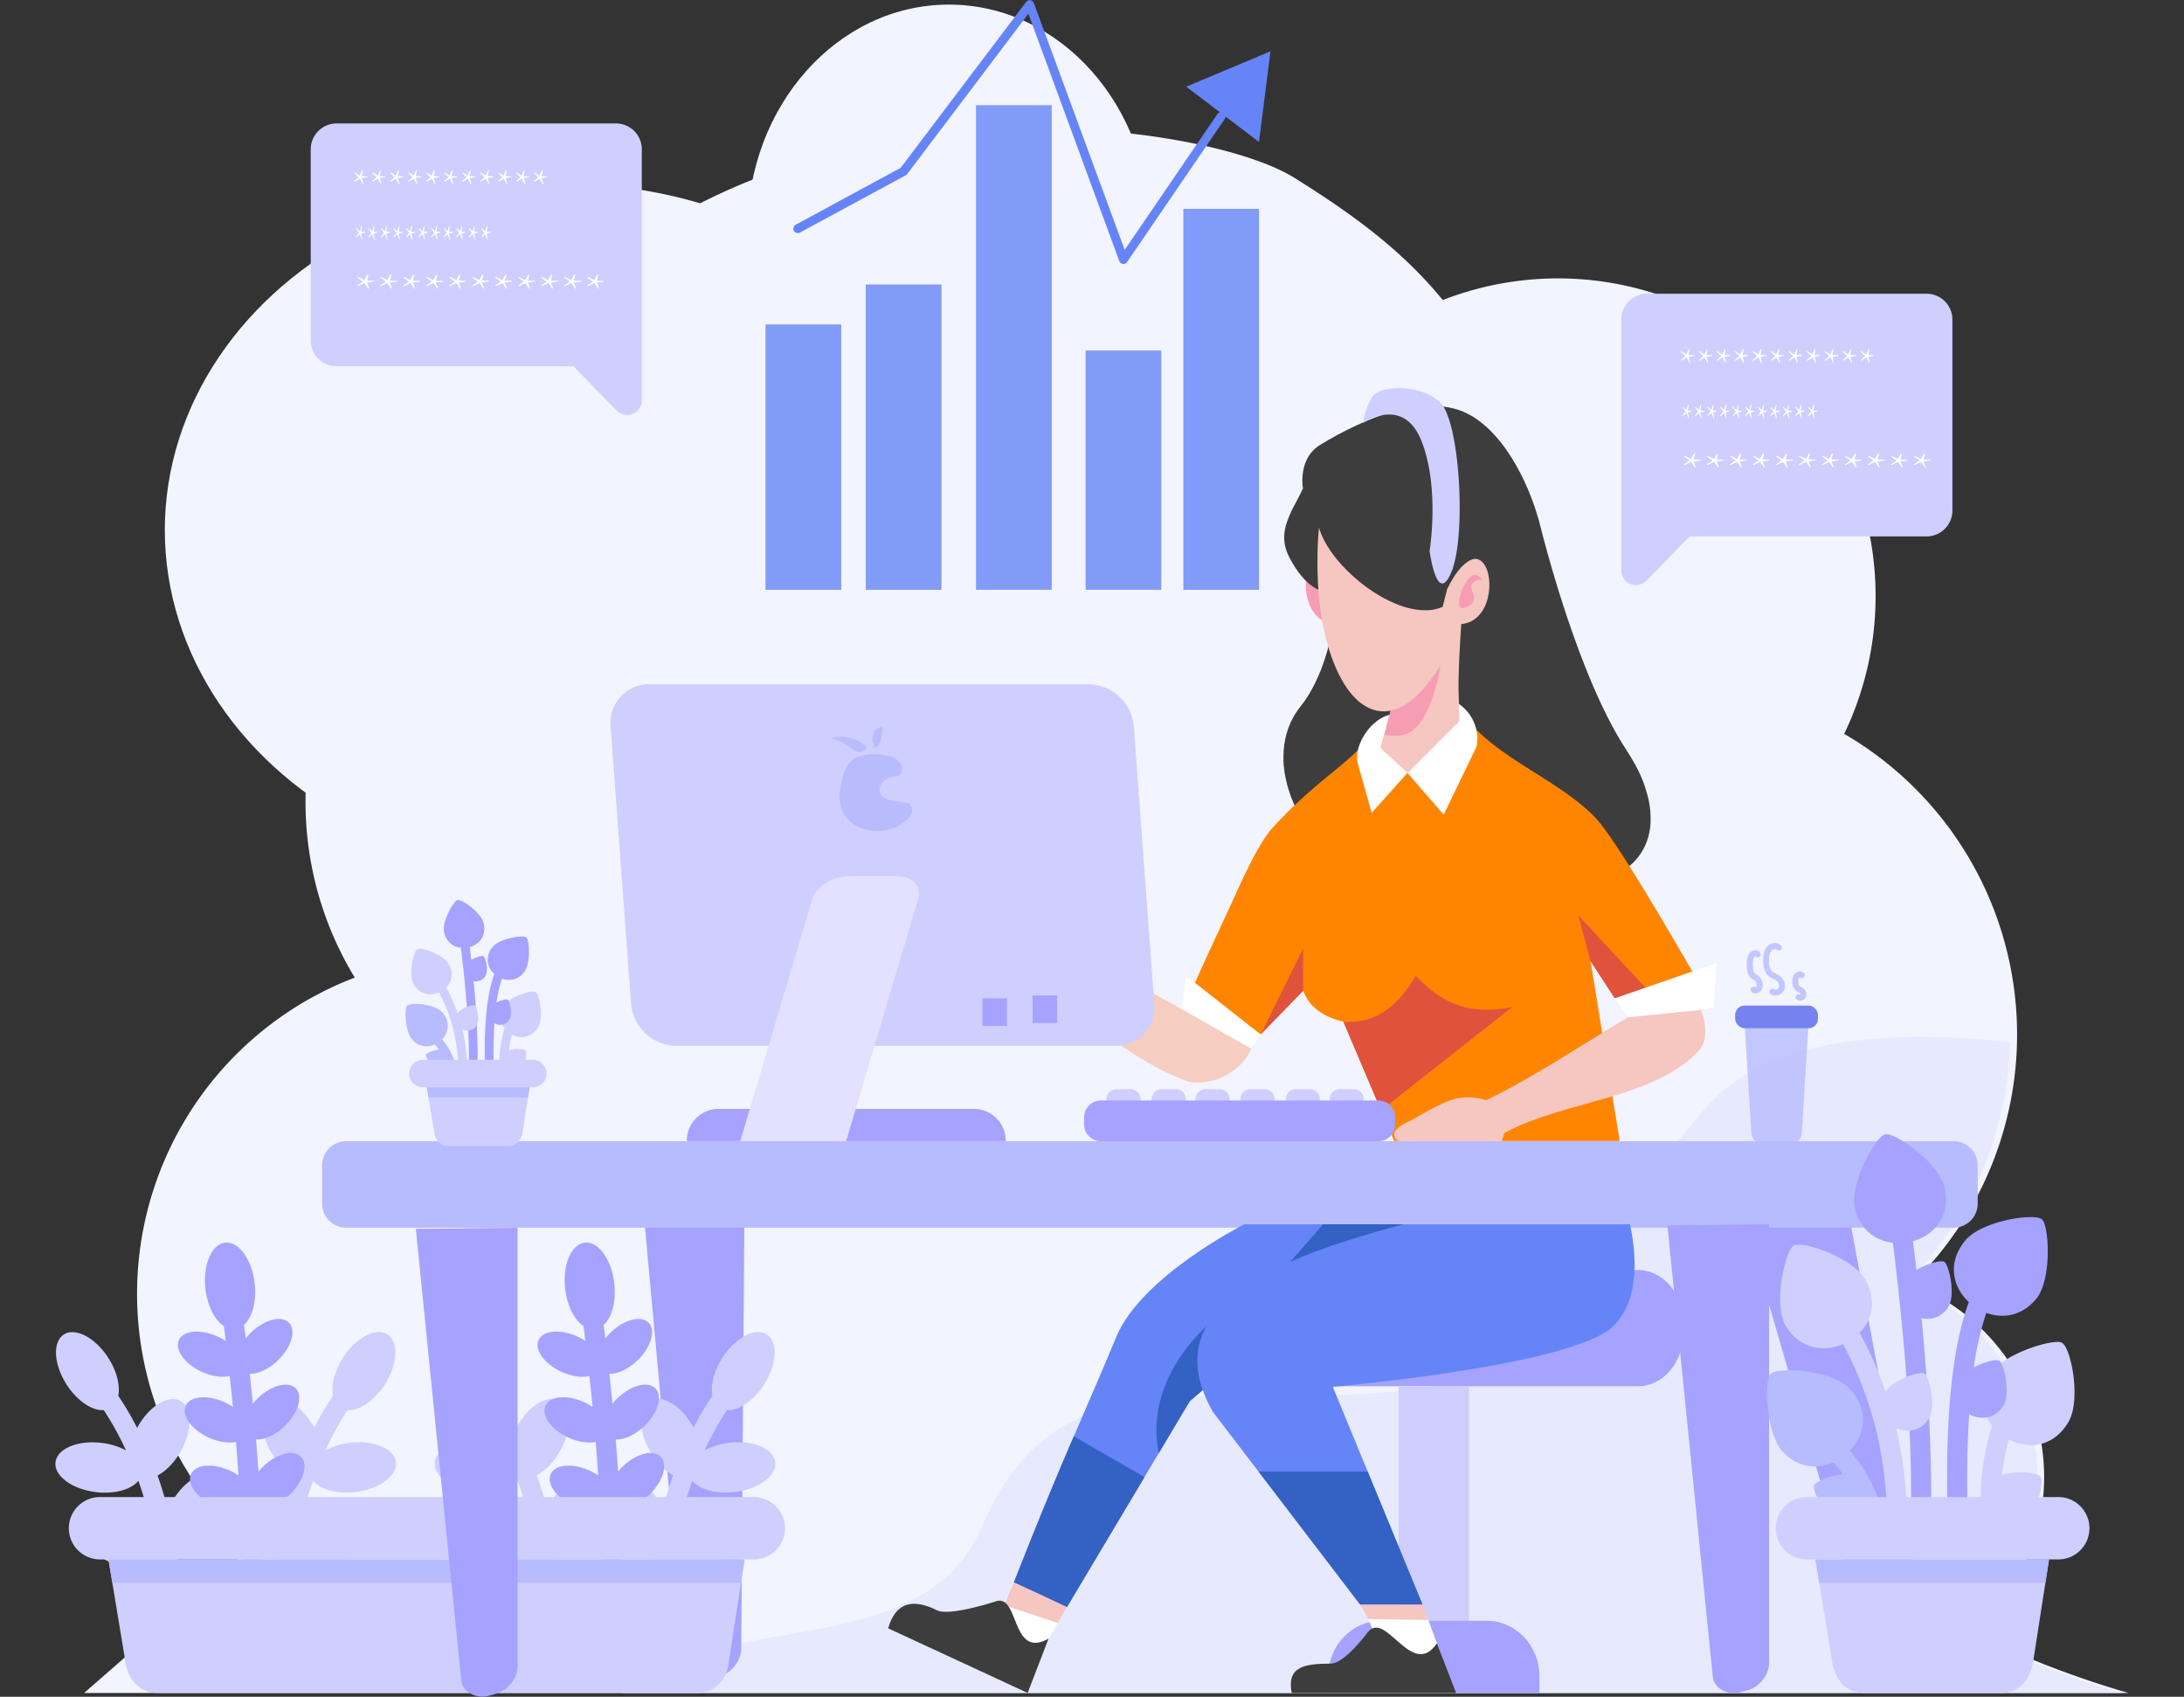 <svg id="图层_1" data-name="图层 1" xmlns="http://www.w3.org/2000/svg" viewBox="0 0 1030 800"><rect x="0" y="0" width="1030" height="800" fill="#333333" stroke="none"/><defs><style>.cls-1{fill:#f2f4ff;}.cls-2{fill:#e7eaff;}.cls-3{fill:#a5a3ff;}.cls-4{fill:#3d3d3d;}.cls-5{fill:#ff8500;}.cls-6{fill:#f69cb3;}.cls-7{fill:#f6c6c0;}.cls-8{fill:#fff;}.cls-9{fill:#e0523c;}.cls-10{fill:#f6cdc1;}.cls-11{fill:#cecfff;}.cls-12{fill:#b7bbff;}.cls-13{fill:#e3e1ff;}.cls-14{fill:#6584f7;}.cls-15{fill:#3362c4;}.cls-16{opacity:0.8;}.cls-17{fill:#b9bcfc;}.cls-18{fill:#5766ea;}</style></defs><g id="path14513-6"><path class="cls-1" d="M490.09,60.53c-78.38-.22-175,22-238.19,96.85-29.64,35.13-44.49,68.13-50.74,98.64a159.16,159.16,0,0,0-33.84,204.9,159.57,159.57,0,0,0-51.17,266.5c1,1.68,1.66,2.6,1.66,2.6L39.66,798.2h964.23S965,787.65,931,769.64a97.62,97.62,0,0,0-29.42-164.27A164,164,0,0,0,869.75,346,149.8,149.8,0,0,0,680.43,141.46c-20.87-25.52-46-42.54-69.72-57.47-18.94-11.92-65.23-23.3-120.62-23.46Z"/></g><ellipse class="cls-1" cx="267.82" cy="249.91" rx="190.09" ry="163.08"/><ellipse class="cls-1" cx="447.52" cy="108.85" rx="95.05" ry="106.68"/><g id="path14515-02"><path class="cls-2" d="M905.19,488.9c-42.31.1-79.35,8.89-100.53,33.17-75.34,86.29-61.51,128.13-153.77,134.54s-153.68-15.69-187.68,62.95c-28.35,65.57-122.13,37.72-169.61,78.64h707.1s-38.89-10.54-72.85-28.56a97.61,97.61,0,0,0-29.43-164.27,164.48,164.48,0,0,0,49.47-114,387.6,387.6,0,0,0-42.7-2.44Z"/></g><g id="rect1757-55"><path class="cls-3" d="M772.54,598.78H625.19c-12,0-21.59,11.62-21.59,26.05v2.76c0,14.43,9.63,26,21.59,26H772.54c12,0,21.6-11.62,21.6-26v-2.76C794.14,610.4,784.51,598.78,772.54,598.78Z"/></g><g id="path4297-9-2"><path class="cls-4" d="M725.69,245.08l.5,2,1.47,5.72,2.38,8.76,1.48,5.18,1.76,6,1.88,6.17,2.14,6.72,2.27,6.84,2.48,7.16,2.62,7.19,2.8,7.27,1.95,4.82,2,4.77,2.08,4.69,2.15,4.65,2.2,4.49,2.23,4.32,2.35,4.26,2.36,4,2.37,3.73,2.06,3.28,1.81,3.14,1.58,3,1.35,2.91,1.14,2.8,1,3,.84,2.84.64,2.73.46,2.61.28,2.5.12,2.6,0,2.47-.2,2.35-.35,2.25-.51,2.14-.68,2.14-.81,2-.95,1.92-1.09,1.81-1.22,1.71-1.36,1.62-1.48,1.5-1.61,1.4-1.74,1.3-1.89,1.2-1.93,1.05-2,.94-2.18.82-2.32.7-2.46.59-2.43.43-2.54.29-2.66.17-2.8,0-2.93-.12-3.38-.28-3.65-.39-4-.51-6-.92-6.42-1.12-6.51-1.27-6.71-1.41-6.72-1.5-6.7-1.57-6.64-1.63-6.38-1.61-12-3.17-10.4-2.88-8.17-2.33-5.35-1.58-1.92-.57-26.59-9-.56-1-.58-1.12-.84-1.75-.86-1.95-1-2.47-.91-2.64-.91-3-.52-2.09-.46-2.22-.39-2.36-.28-2.36-.16-2.45,0-2.53.11-2.54.27-2.57.45-2.64.45-1.94.58-1.95.7-2,.84-2,.94-1.91,1.1-1.92,1.26-1.91L613.4,333l1.45-1.9,1.37-2,1.3-2.06,1.22-2.14,1.51-2.91,1.39-3L622.9,316l1.15-3.11,1.05-3.12.93-3.13.84-3.15.75-3.09.65-3,.84-4.51.66-4.18.53-4,.38-3.55.29-3.36.18-2.68.17-4,0-1.44,1.48-.82,4.14-2.25,6.36-3.3,3.77-1.89,4.33-2.11,4.52-2.12,4.9-2.22,5-2.18,5.25-2.15,5.32-2,5.37-1.9,3.61-1.18,3.55-1.07,3.49-1,3.52-.86,3.39-.7,3.25-.56,2.48-.32,2.36-.22,2.25-.11h2.14l2.17.1,2,.24,1.88.35,1.75.46,1.39.49,1.29.57,1.19.67,1.11.75,1,.84Z"/></g><g id="path4262-71-0"><path class="cls-5" d="M675.82,338.71l3.52.08,3.16.19,3,.27,2.43.3,3.65.56,1.33.26,1.62,1.84,1.71,1.81,1.82,1.77,1.93,1.75,2.65,2.22,2.78,2.19,2.93,2.15,4.48,3.12,4.67,3.07,9.48,6,4.73,3,4.62,3.09,3,2.11,2.91,2.15,2.8,2.18,2.72,2.27,2.55,2.33,2.38,2.39,1.83,2.15,2.35,3.09,2.45,3.42,2.83,4.17,2.9,4.41,3.16,4.94,3.2,5.1,3.34,5.42,6.71,11.1,6.57,11.09,6.14,10.5,5.38,9.32,4.32,7.54,3,5.18.6,1.12.52,1.11-40.19,4.08-17.66-26.48,13.73,84.9H657.5l-23.91-56.23-2.63-.72-2.38-.81-2.14-.89-1.92-1-1.53-.91-1.38-1-1.25-1-1.13-1-1-1.09-.94-1.18-.84-1.21-.72-1.26-.62-1.31-.52-1.35-20,20.58-.25.24-.5.39-.25.12-.11,0-3.41,6-38.17-2.42,2.2-5.85,2.29-5.8,2.37-5.77,3.67-8.57,3.74-8.4,3.8-8.3,3.73-8.05,7.2-15.55,2.48-5.46,2.94-6.32,1.6-3.32,1.66-3.34,1.72-3.31,1.72-3.14,1.77-3,1.7-2.68,1.19-1.71,1.13-1.47,1-1.24,3.17-3.41,3-3.1,2.82-2.8,4.24-4,3.9-3.52,3.84-3.33,3.56-3,6.74-5.54,3.17-2.66,3-2.62,2.88-2.7,2.76-2.81,1.14-1.49,1.23-1.37,1.31-1.26,1.41-1.14,1.48-1L651,344l1.61-.85,1.68-.76,2.29-.89,2.36-.74,2.42-.61,2.45-.48,2.45-.38,2.45-.27,2.46-.18,2.38-.1,2.31,0Z"/></g><g id="path4242-8-1"><path class="cls-6" d="M635.7,277.5l-6.63,16.78-1.58-.27-1.44-.39-1.32-.53-1.2-.65-1.14-.78-1-.87-.94-1-.85-1.07-.76-1.14-.66-1.19-.59-1.26-.49-1.32-.54-1.8-.38-1.83-.25-1.85-.11-1.88,0-1.8.15-1.75.28-1.73.4-1.57.5-1.43.47-1,.53-.9.56-.78.61-.66.7-.57.74-.42.78-.28.84-.13.83,0,.91.19,1,.39,1.1.62,1,.71,1.06.95,1.17,1.24,1.28,1.58,1.12,1.56,1.2,1.89,1.3,2.26Z"/></g><g id="path4248-13-5"><path class="cls-7" d="M689.16,294.28l-.09,1.29-.23,3.46-.3,5-.31,5.93-.25,6.22-.13,5.9v2.71l.06,2.23.16,4.79.07,3.61v5.18l0,1.76-24.3,22.1-12.69-11.84L658,327Z"/></g><g id="path4250-3-9"><path class="cls-6" d="M689.16,294.28,658,327l-5.19,19.36,1.7.31,1.71.18,1.72.06,1.29-.05,1.27-.15,1.24-.26,1.22-.35,1.17-.48,1.13-.6,1.09-.75,1.06-.89,1.29-1.37,1.23-1.56,1.17-1.73,1-1.82,1-1.91.91-2,1.22-3.07,1-3.09.91-3.07.74-2.85.63-2.75.46-2.29.61-3.5.19-1.32Z"/></g><g id="path4252-1-6"><path class="cls-7" d="M689.16,294.28l1.58-.27,1.44-.39,1.31-.53,1.21-.65,1.13-.78,1-.87.94-1,.85-1.07.75-1.14.67-1.19.58-1.26.5-1.32.53-1.8.39-1.83.25-1.85.1-1.88,0-1.8-.15-1.75L702,271.2l-.39-1.57-.5-1.43-.48-1-.52-.9-.57-.78-.61-.66-.7-.57-.73-.42-.79-.28-.84-.13-.83,0-.9.19-1,.39-1.1.62-1,.71-1.06.95-1.17,1.24-1.28,1.58-1.11,1.56-1.21,1.89-1.29,2.26-1.4,2.67-2.95-4.65L678,270.31l-1.66-2.78-1-1.91-1-2-.93-2.09-.81-2.14-.69-2.21-.55-2.31-.3-1.75-.18-1.8-.08-1.86,0-1.92.17-1.89.33-2,.49-2,.65-2.11-5.17,1.66-5,1.51-3.3.94-3.25.82-3.21.72-3.23.61-3.24.46-3.27.32-2.45.13-2.49,0-2.53-.07-2.59-.18-2.55-.29-2.64-.42-2.72-.56-2.82-.7-.39,4.93-.28,4.8-.17,4.65,0,4.52,0,4.39.21,5.6.37,5.32.5,5.07.64,4.81.65,3.94.72,3.73.8,3.54.86,3.34.92,3.16,1.08,3.25,1.13,3,1.17,2.79,1.22,2.59,1.25,2.38,1.44,2.43,1.46,2.17,1.49,1.93,1.5,1.72,1.53,1.51,1.42,1.22,1.42,1,1.44.89,1.44.73,1.46.58,1.48.45,1.52.3,1.54.15h1.56l1.6-.17,1.65-.32,1.69-.5,1.56-.62,1.6-.78,1.66-1,1.71-1.18,1.77-1.4,1.84-1.63,1.61-1.6,1.65-1.81,1.7-2.05,1.76-2.3,1.81-2.58,1.86-2.87,2-3.27,2-3.64,2.06-4.06,2.11-4.49,2.17-5Z"/></g><g id="path4254-4-7"><path class="cls-6" d="M688.12,283.29v-.21l.11-.65.47-1.85.37-1.14.5-1.33.59-1.34.72-1.4.84-1.35,1-1.3.74-.76.65-.48.58-.27.63-.13h.57l.53.13.75.36.63.48.54.55.38.46.32.48-.51-.1-.53,0-.73,0-.5.09-.53.17-.56.28-.51.35-.5.5-.5.68-.22.5-.11.5V277l.15.77.27.83.64,1.68.23.87.1.86-.05.57-.17.59-.3.61-.41.54-.61.59-.86.63-.94.54-.74.34-.58.18-.59.07-.45,0-.35-.12-.31-.21-.25-.27-.19-.32-.18-.53-.1-.55,0-1,0-.42Z"/></g><g id="path4256-8-2"><path class="cls-8" d="M663.82,364.46l24.29-24.29-.1-8.32,1.25.95,1.12,1,1,1,.89,1,1.07,1.46.9,1.46.73,1.47.61,1.52.47,1.48.33,1.45.22,1.48.12,1.38v1.3l-.09,1.3-.15,1.15-.23,1-15.39,31.85Z"/></g><g id="path4258-8-4"><path class="cls-8" d="M651.13,352.62,655.31,337l-1.46.44-1.44.61-1.43.8-1.37.92-1.31,1.06L647,342l-1.18,1.28-1.1,1.36-1,1.44-.92,1.51-.8,1.52-.67,1.56-.56,1.6-.41,1.55-.26,1.54-.09,1.16v1.12l.1,1.07.2,1,.47,1.71.83,3,1.06,3.81,1.17,4.17,1.13,4,1,3.47.68,2.43.26.91,16.93-18.87Z"/></g><g id="path4260-0-9"><path class="cls-4" d="M622,248.53l.49,1.62.62,1.67.76,1.71.89,1.77,1.31,2.27,1.5,2.3,1.71,2.34,1.82,2.26,2,2.24,2.13,2.22,2.22,2.13,2.33,2.06,2.43,2L644.7,277l2.55,1.77,2.61,1.65,2.67,1.53,2.67,1.36,2.66,1.2,2,.8,2,.69,2,.58,2,.46,2,.36,1.93.22,1.87.09,1.82,0,1.83-.17,1.75-.33,1.68-.47,1.63-.62,2.17-8.58.44-.92,1.26-2.34.86-1.46,1.08-1.66,1.19-1.64,1.32-1.62,1-1,1-.93,1-.82,1.09-.71,1.1-.54,1.11-.38,1.37-.44,1.92-.83,2-1,2.37-1.29,2.44-1.41,2.61-1.57,5.2-3.27,4.88-3.18,4.08-2.74,2.8-1.91,1-.72-.41-1.45L724,239.68l-.91-2.62-1.22-3.23-1.38-3.36-1.69-3.77-1.22-2.52-1.36-2.6-1.49-2.69-1.57-2.64-1.7-2.63L709.67,211l-1.94-2.54L705.66,206l-2.19-2.36-1.73-1.7-1.8-1.6-1.87-1.51-1.94-1.43-2-1.28L692,195l-2.13-1-2.19-.79-2.24-.64-2.29-.5-2.33-.36-2.38-.24-2.39-.1h-2.42l-2.45.12-2.49.24-3.3.47-3.32.63-3.34.79-3.31.92-3.29,1-3.27,1.16L645.65,198l-3.16,1.32-3.09,1.39-4.53,2.2-4.26,2.22-4.1,2.29-3.7,2.19-1.52,1-1.3,1.08-1.12,1.14-1,1.25-.84,1.25-.69,1.28-.59,1.34-.48,1.3-.36,1.29-.39,1.93-.21,1.77-.09,1.69,0,1.41.07,1.28.1.85.12.79-1.3,2.69-1.37,2.63-2.7,5.15L608,243.38l-1,2.58-.56,1.75-.41,1.76-.28,1.8-.11,1.35V254l.11,1.43.22,1.46.33,1.43.47,1.48.62,1.57.79,1.64,1.41,2.53,1.33,2.14,1.25,1.81,1.35,1.74,1.23,1.44,1.11,1.15,1.7,1.56,1.34,1,1.26.82.81.44.76.33-.08-1.28-.16-3.45-.15-5.09,0-2.95V262l.07-3.32.14-3.42.22-3.41.32-3.33Z"/></g><g id="path14884-3-0"><path class="cls-9" d="M633.59,481.83l2.42,0,2.57-.14,1.72-.17,1.78-.28,1.85-.39,1.82-.51,1.88-.68,2-.87L651,478l1.44-.87,1.5-1,1.54-1.17,1.44-1.22,1.48-1.4,1.54-1.6,1.6-1.82L663,467.1l1.51-2.07,1.57-2.33,1.62-2.6,2.48,2.45L672.8,465l1.82,1.53,1.9,1.47,2,1.4,2.07,1.29,2.21,1.19,2.34,1.09,1.79.71,1.89.63,2,.54,2.11.47,2.1.35,2.23.25,2.38.14,2.54,0,2.47-.09,2.64-.23,2.83-.37,3-.52-61.81,48.68Z"/></g><g id="path4200-9-7"><path class="cls-9" d="M614.57,467.14V447.26l-20,40.46Z"/></g><g id="path4286-3-2-2"><path class="cls-10" d="M449.82,410.41l.62.08.84.2,1.11.37,1.67.68,2.05,1,2.12,1.06,2.3,1.23,4.66,2.63,4.42,2.61,3.74,2.29,2.58,1.6,1,.62.08-.14.15-.5.32-1.41.22-.85.28-.9.34-.88.41-.78.32-.47.36-.38.38-.29.43-.18.47-.06.55.07.53.19.63.39.76.63.58.58.6.71.6.87.8,1.38.77,1.57.7,1.62.63,1.61,1,3,.69,2.26.29,1,1.12,2.65,1.19,2.67,1.14,2.38,4.66,2.34,5.38,2.75L515,452.7l12.79,6.86,13.39,7.3,13.45,7.45,13,7.28,12,6.82L590,494.47l-.71,1.54-.8,1.47-.91,1.4-1,1.32-1.1,1.25-1.17,1.18-1.24,1.1-1.32,1L579.92,506,578,507.08l-2,.94-2,.79-2,.63-2.05.47-2.08.32-2,.14-1.95,0-1.47-.13L561,510l-1.33-.32-1.26-.42-3.66-1.52-3.55-1.6-3.46-1.68-3.37-1.78-4.43-2.5-4.32-2.63-4.2-2.76-4.13-2.87-4.07-3-4-3.08-5.92-4.76-5.91-4.93L495.53,466l-6-5.14-6.15-5.2L463.2,448l-.4-.32-.49-.53-.61-.81-.85-1.34-1-1.77-1-1.92-1.09-2.19-2.18-4.63-2.15-4.69-2-4.3-1.72-3.44-1.11-2.19-.81-1.86-.55-1.58-.32-1.26-.14-1v-.87l.13-.73.22-.56.31-.47.41-.4.52-.33.67-.26.34-.09.42,0Z"/></g><g id="path4290-2-6"><path class="cls-8" d="M590,494.47l4.52-6.75L559.26,460l-1.92,15.85Z"/></g><g id="path4231-7-1"><path class="cls-9" d="M750.12,453.16l-3.5-13.06-2.3-8.59,32.54,35.08L761.5,470.7Z"/></g><g id="path4286-8-1"><path class="cls-7" d="M790.1,461.57l1.62,1,1.57,1.12,1.49,1.3,1.39,1.41,1.3,1.52,1.22,1.65,1.1,1.73,1,1.78.88,1.85.76,1.9.64,1.9.5,1.9.37,1.92.21,1.86.08,1.81-.09,1.79-.24,1.68-.4,1.56-.42,1.14-.51,1-.62,1-.71.89-2.07,2.1-2.17,2-2.29,1.86-2.4,1.74-2.48,1.63-2.57,1.53-2.66,1.45-2.77,1.37-3.74,1.68-3.86,1.57-4,1.47-4,1.37-4.11,1.31-4.18,1.25-12.64,3.56-6.33,1.8-6.22,1.86-4.11,1.32-4,1.4L720.67,529l-3.86,1.6-3.71,1.73-3.57,1.85-1.33,3.9H660.07l-.56-.25-.51-.28-.47-.34-.38-.41-.36-.62-.21-.59-.08-.56,0-.57.17-.57.35-.65.54-.69.75-.74,1-.79,1.41-.9,1.78-1,2.23-1,7.69-4.36,3.35-1.79,2.88-1.42,1.9-.84,1.77-.7,1.66-.55,1.68-.46,1.65-.32,1.64-.21,1.64-.09,1.72,0,1.8.15,1.79.25,2,.37,2.15.51,5.82-2.94,5.7-3,5.58-3.08,8.27-4.78,8.18-4.9L751,489.86l8.27-5.09,8.51-5.13,2.35-1.48,2.2-1.49,2-1.52,3-2.36,2.72-2.35,5.12-4.63,2.49-2.2Z"/></g><g id="path4288-0-1"><path class="cls-8" d="M767.78,479.64l-6.28-8.94L809.73,454,808,475.56Z"/></g><g id="rect4732-55"><path class="cls-11" d="M526.54,513.52a4.77,4.77,0,0,0-4.77,4.78v6.56a4.77,4.77,0,0,0,4.77,4.78h6.57a4.77,4.77,0,0,0,4.78-4.78V518.3a4.77,4.77,0,0,0-4.78-4.78Zm21.38,0a4.77,4.77,0,0,0-4.78,4.78v6.56a4.77,4.77,0,0,0,4.78,4.78h6.57a4.77,4.77,0,0,0,4.77-4.78V518.3a4.77,4.77,0,0,0-4.77-4.78Zm20.67,0a4.77,4.77,0,0,0-4.77,4.78v6.56a4.77,4.77,0,0,0,4.77,4.78h6.57a4.77,4.77,0,0,0,4.77-4.78V518.3a4.77,4.77,0,0,0-4.77-4.78Zm21.2,0A4.76,4.76,0,0,0,585,518.3v6.56a4.76,4.76,0,0,0,4.77,4.78h6.57a4.77,4.77,0,0,0,4.77-4.78V518.3a4.77,4.77,0,0,0-4.77-4.78Zm21.37,0a4.77,4.77,0,0,0-4.77,4.78v6.56a4.77,4.77,0,0,0,4.77,4.78h6.57a4.77,4.77,0,0,0,4.77-4.78V518.3a4.77,4.77,0,0,0-4.77-4.78Zm20.67,0a4.77,4.77,0,0,0-4.77,4.78v6.56a4.77,4.77,0,0,0,4.77,4.78h6.57a4.77,4.77,0,0,0,4.78-4.78V518.3a4.77,4.77,0,0,0-4.78-4.78Z"/></g><g id="rect1633-02"><path class="cls-3" d="M519.2,518.86H650.05a7.91,7.91,0,0,1,7.93,7.93v3.34a7.91,7.91,0,0,1-7.93,7.93H519.2a7.92,7.92,0,0,1-7.93-7.93v-3.34A7.92,7.92,0,0,1,519.2,518.86Z"/></g><g id="path1707-6"><path class="cls-3" d="M872.82,577.23,912,787.47c1.09,5.84-4.78,10.73-10.73,10.73h-3.61c-6,0-12.15-4.78-13.33-10.73l-61-210.24Z"/></g><g id="path1785-54"><path class="cls-11" d="M659.6,653.64v110.5h33.23V653.64Z"/></g><g id="path1787-2"><path class="cls-3" d="M651.53,764.14c-13.91,0-25.11,11.62-25.11,26.05v8H726v-8c0-14.43-11.19-26.05-25.1-26.05Z"/></g><g id="rect3745-85"><path class="cls-3" d="M338.9,522.83a15,15,0,0,0-15,15,1.15,1.15,0,0,0,0,.19H474.33v-.19a15,15,0,0,0-15.05-15Z"/></g><g id="path3756-8"><path class="cls-3" d="M303.47,570.81l19.48,213c.54,5.92,7.52,9,13.24,7.41l3.48-1c5.72-1.62,10.4-7.91,9.92-14l1.59-218.91Z"/></g><g id="rect1648-6"><path class="cls-12" d="M163.31,538.06h758a11.37,11.37,0,0,1,11.4,11.39v18a11.37,11.37,0,0,1-11.4,11.39h-758a11.37,11.37,0,0,1-11.4-11.39v-18a11.37,11.37,0,0,1,11.4-11.39Z"/></g><g id="path51738-1"><path class="cls-11" d="M358.21,628.08a7.2,7.2,0,0,1,3.4,1.09c5.43,3.48,4.87,14-1.25,23.59-4.86,7.59-12,12.49-17.53,12.07a143.17,143.17,0,0,0-10.5,19,32.38,32.38,0,0,1,11.44-3.56c11.25-1.4,21,2.65,21.82,9.06h0c.8,6.4-7.68,12.72-18.94,14.12h0c-8.62,1.07-16.68-1.07-20.14-5.33a175.6,175.6,0,0,0-5.63,19.25,35.66,35.66,0,0,1,6.77-1.54c11.26-1.4,21,2.65,21.82,9.06h0c.8,6.4-7.68,12.72-18.93,14.13h0a31.61,31.61,0,0,1-13.14-1,175.76,175.76,0,0,0-.5,32.07,4.74,4.74,0,0,1-9.45.71,183.72,183.72,0,0,1,1.09-38.22c-5.71,1.15-13.37-4.3-18.2-13-5.53-9.9-5.44-20.48.19-23.62s14.68,2.34,20.21,12.24h0a35.4,35.4,0,0,1,1.78,3.67c1.47-5.84,3.15-11.3,4.92-16.33-4.1-2.16-8.1-6.36-11-11.52-5.53-9.9-5.44-20.48.19-23.62s14.68,2.33,20.21,12.24h0l.23.45A142.74,142.74,0,0,1,336,658.06c-1-5,.81-11.82,4.71-17.91,4.86-7.58,12-12.47,17.52-12.07Z"/></g><g id="path51740-5"><path class="cls-11" d="M212.42,628.08a7.16,7.16,0,0,0-3.4,1.09c-5.43,3.48-4.87,14,1.25,23.59,4.86,7.59,12,12.49,17.53,12.07a142,142,0,0,1,10.5,19,32.38,32.38,0,0,0-11.44-3.56c-11.26-1.4-21,2.65-21.82,9.06h0c-.8,6.4,7.68,12.72,18.94,14.12h0c8.62,1.07,16.68-1.07,20.14-5.33a175.6,175.6,0,0,1,5.63,19.25,35.66,35.66,0,0,0-6.77-1.54c-11.26-1.4-21,2.65-21.82,9.06h0c-.8,6.4,7.68,12.72,18.93,14.13h0a31.61,31.61,0,0,0,13.14-1,175.76,175.76,0,0,1,.5,32.07,4.74,4.74,0,1,0,9.45.71,183.69,183.69,0,0,0-1.1-38.22c5.72,1.15,13.38-4.3,18.21-13,5.53-9.9,5.44-20.48-.19-23.62s-14.68,2.34-20.21,12.24h0a35.4,35.4,0,0,0-1.78,3.67c-1.47-5.84-3.15-11.3-4.92-16.33,4.1-2.16,8.1-6.36,11-11.52,5.53-9.9,5.44-20.48-.19-23.62s-14.68,2.33-20.21,12.24h0c-.07.15-.15.3-.23.45a141,141,0,0,0-8.89-15.11c1-5-.81-11.82-4.71-17.91-4.86-7.58-12-12.47-17.52-12.07Z"/></g><g id="path51742-9"><path class="cls-3" d="M277,585.89a5.72,5.72,0,0,0-1.17,0c-6.41.72-10.58,10.44-9.31,21.71.89,7.86,4.27,14.73,8.7,17.65q.4,3.21.87,7a28.15,28.15,0,0,0-3.69-2.06c-8.05-3.69-16.29-3-18.39,1.6h0c-2.1,4.58,2.72,11.29,10.77,15h0c4.6,2.1,9.49,2.85,13.2,2,.49,4.57,1,9.44,1.48,14.53a27.1,27.1,0,0,0-3.84-2.16c-8.05-3.7-16.28-3-18.39,1.6h0c-2.1,4.58,2.72,11.29,10.77,15,4.48,2.06,9.25,2.82,12.93,2.08q.64,7.74,1.18,15.82a27.11,27.11,0,0,0-4-2.27c-8.06-3.7-16.29-3-18.39,1.6s2.72,11.28,10.77,15c4.33,2,8.94,2.78,12.58,2.15.7,14.77,1,29.7.64,43.68a4.74,4.74,0,0,0,9.47.36.41.41,0,0,1,0-.11c.38-14.53.06-30-.68-45.2,4.1.37,9.5-2.08,13.9-6.33,6.37-6.16,8.69-14.09,5.19-17.71h0c-3.51-3.62-11.51-1.57-17.88,4.59a29.22,29.22,0,0,0-2.2,2.4q-.52-7.71-1.14-15.13c4.07.21,9.28-2.23,13.55-6.36,6.37-6.16,8.69-14.09,5.19-17.71h0c-3.51-3.62-11.51-1.56-17.88,4.6a27.77,27.77,0,0,0-2.37,2.61c-.48-4.93-1-9.66-1.44-14.1,4,.1,9.11-2.34,13.28-6.37,6.37-6.16,8.69-14.08,5.19-17.71h0c-3.51-3.62-11.51-1.56-17.88,4.6h0a26.45,26.45,0,0,0-2.51,2.8q-.42-3.43-.8-6.39c4-3.65,6-11.4,5-19.64C288.5,594.53,283,586.26,277,585.89Z"/></g><g id="path51736-31"><path class="cls-11" d="M179.33,628.08a7.16,7.16,0,0,1,3.4,1.09c5.43,3.48,4.87,14-1.25,23.59-4.86,7.59-12,12.49-17.53,12.07a143.41,143.41,0,0,0-10.49,19,32.26,32.26,0,0,1,11.43-3.56c11.26-1.4,21,2.65,21.82,9.06h0c.8,6.4-7.68,12.72-18.93,14.12h0c-8.62,1.07-16.69-1.07-20.15-5.33A173.48,173.48,0,0,0,142,717.41a35.48,35.48,0,0,1,6.77-1.54c11.25-1.4,21,2.65,21.82,9.06h0c.79,6.4-7.68,12.72-18.94,14.13h0a31.61,31.61,0,0,1-13.14-1,175.76,175.76,0,0,0-.5,32.07,4.74,4.74,0,1,1-9.45.71,183.69,183.69,0,0,1,1.1-38.22c-5.71,1.15-13.37-4.3-18.21-13-5.53-9.9-5.44-20.48.19-23.62s14.69,2.34,20.21,12.24h0a33.48,33.48,0,0,1,1.78,3.67c1.48-5.84,3.15-11.3,4.92-16.33-4.1-2.16-8.1-6.36-11-11.52-5.53-9.9-5.44-20.48.19-23.62s14.68,2.33,20.21,12.24h0c.08.15.16.3.23.45a142.33,142.33,0,0,1,8.9-15.11c-1-5,.81-11.82,4.71-17.91,4.85-7.58,12-12.47,17.51-12.07Z"/></g><g id="ellipse15434-9-3"><path class="cls-11" d="M33.54,628.08a7.23,7.23,0,0,0-3.4,1.09c-5.43,3.48-4.87,14,1.25,23.59,4.87,7.59,12,12.49,17.53,12.07a142,142,0,0,1,10.5,19A32.38,32.38,0,0,0,48,680.31c-11.25-1.4-21,2.65-21.82,9.06h0c-.79,6.4,7.68,12.72,18.94,14.12h0c8.62,1.07,16.69-1.07,20.14-5.33a175.6,175.6,0,0,1,5.63,19.25,35.48,35.48,0,0,0-6.77-1.54c-11.26-1.4-21,2.65-21.82,9.06h0c-.8,6.4,7.68,12.72,18.93,14.13h0a31.67,31.67,0,0,0,13.15-1,176.7,176.7,0,0,1,.49,32.07,4.74,4.74,0,1,0,9.45.72h0a183.72,183.72,0,0,0-1.09-38.22c5.71,1.15,13.37-4.3,18.2-13,5.53-9.9,5.44-20.48-.19-23.62S86.54,698.38,81,708.28h0A37.55,37.55,0,0,0,79.23,712c-1.47-5.84-3.15-11.3-4.92-16.33,4.11-2.16,8.11-6.36,11-11.52,5.52-9.9,5.44-20.48-.2-23.62s-14.68,2.33-20.2,12.24h0l-.24.45a141,141,0,0,0-8.89-15.11c1-5-.81-11.82-4.71-17.91-4.86-7.58-12-12.47-17.52-12.07Z"/></g><g id="path52403-35"><path class="cls-3" d="M107.37,585.89a5.71,5.71,0,0,0-1.17,0c-6.41.72-10.58,10.44-9.31,21.71.89,7.86,4.27,14.73,8.69,17.65q.42,3.21.87,7a27.4,27.4,0,0,0-3.68-2.06c-8.06-3.69-16.29-3-18.39,1.6h0c-2.1,4.58,2.72,11.29,10.77,15h0c4.6,2.1,9.49,2.85,13.2,2,.49,4.57,1,9.44,1.48,14.53a27.1,27.1,0,0,0-3.84-2.16c-8.06-3.7-16.29-3-18.39,1.6h0c-2.1,4.58,2.72,11.29,10.77,15,4.49,2.06,9.25,2.82,12.93,2.08q.63,7.74,1.18,15.82a26.71,26.71,0,0,0-4-2.27c-8-3.7-16.28-3-18.38,1.6s2.72,11.28,10.77,15c4.33,2,8.94,2.78,12.58,2.15.7,14.77,1,29.7.64,43.68a4.74,4.74,0,0,0,9.47.36v-.11c.39-14.53.06-30-.67-45.2,4.1.37,9.49-2.08,13.9-6.33,6.36-6.16,8.69-14.09,5.18-17.71h0c-3.5-3.62-11.5-1.57-17.87,4.59a27.54,27.54,0,0,0-2.2,2.4c-.35-5.14-.74-10.19-1.14-15.13,4.07.21,9.28-2.23,13.55-6.36,6.37-6.16,8.69-14.09,5.18-17.71h0c-3.5-3.62-11.5-1.56-17.87,4.6a27.77,27.77,0,0,0-2.37,2.61c-.48-4.93-1-9.66-1.45-14.1,4,.1,9.12-2.34,13.29-6.37,6.37-6.16,8.69-14.08,5.19-17.71h0c-3.51-3.62-11.51-1.56-17.88,4.6h0a27.7,27.7,0,0,0-2.52,2.8c-.27-2.29-.54-4.42-.79-6.39,4-3.65,6-11.4,5-19.64-1.19-10.48-6.69-18.75-12.74-19.12Z"/></g><g id="rect1084-9-2"><path class="cls-11" d="M51.15,735.24l8,48.25c1.1,8.07,6.56,14.71,14.71,14.71H329c8.14,0,14.2-6.57,14.71-14.71l7.48-48.25Z"/></g><g id="rect1096-7-55"><path class="cls-12" d="M51.15,735.24l1.82,11H349.43l1.71-11Z"/></g><g id="rect1082-5-04"><path class="cls-11" d="M47.56,705.83H355.12a14.71,14.71,0,1,1,0,29.41H47.56a14.71,14.71,0,1,1,0-29.41Z"/></g><g id="rect3737-6"><path class="cls-11" d="M306.34,322.62h207a21.72,21.72,0,0,1,21.37,19.9l9.67,130.68a18.19,18.19,0,0,1-18.42,19.9H319a21.74,21.74,0,0,1-21.37-19.9l-9.67-130.68a18.19,18.19,0,0,1,18.43-19.9Z"/></g><g id="rect3739-89"><path class="cls-13" d="M400.77,413.09c-7.72,0-15.89,4.76-17.68,10.8l-34,114.17h49.94l34-114.17c1.8-6-2.48-10.8-10.21-10.8Z"/></g><g id="rect1697-32"><path class="cls-3" d="M196.11,579.39l21.41,212.78c.6,5.92,7.6,9,13.31,7.29l3.47-1c5.71-1.67,10.32-8,9.79-14l0-205.61Z"/></g><g id="rect1697-32-2" data-name="rect1697-32"><path class="cls-3" d="M786.36,577.74l21.41,212.78c.6,5.92,7.61,9,13.31,7.29l3.47-1c5.71-1.67,10.33-8,9.79-14l0-205.6Z"/></g><g id="path3750-7"><path class="cls-3" d="M463.34,470.71v13h11.57v-13Z"/></g><g id="path3754-0"><path class="cls-3" d="M487,469.34v13h11.57v-13Z"/></g><g id="path27159"><path class="cls-11" d="M674.21,259.75s4.87-29.34-3.69-51.51-27.65-8.8-27.65-8.8a34.61,34.61,0,0,1,4.19-12.16c3.44-5.77,22.39-6.42,31.93,2.21s12.55,62.76,5.64,79.88-10.42-9.62-10.42-9.62Z"/></g><g id="path27163"><path class="cls-14" d="M768.7,577.23c2.82,12.95,5.11,35.07-7.7,47.88C742.08,644,628.55,653.85,628.55,653.85L645,693.78l25.9,62.78H641.5l-48-62.78-21.4-28C542.83,615,605.81,592,662.08,577.23Z"/></g><g id="path27165"><path class="cls-15" d="M593.54,693.78H645l25.9,62.78H641.5Z"/></g><g id="path27167"><path class="cls-14" d="M662.08,577.23c-23.57,6.2-46.83,15.31-65.48,25.82-22.7,12.79-37.86,28.36-29.34,52.29l-6.14,5.24-21.38,35.84-36.57,61.32-25-11.65s12.94-33.43,28.27-68.91c8.15-18.86,15.89-36.86,20-46.83,11.89-28.74,60.45-53.12,60.45-53.12Z"/></g><g id="path27169"><path class="cls-15" d="M506.42,677.18l33.32,19.24-36.57,61.32-25-11.65S491.08,712.66,506.42,677.18Z"/></g><g id="path27171"><path class="cls-7" d="M677.63,774.81l-6.7-18.25H641.5L655.79,782Z"/></g><g id="path27173"><path class="cls-8" d="M645.35,763.36l10.07,24.74,21.2-2,1-11.32-4.06-11Z"/></g><g id="path27175"><path class="cls-4" d="M609.18,798.2h77.55l-9.09-23.39c-11.72,17.27-23.94-15.68-32.47-5.38,0,0-10.92,14.77-17.36,14.93-13.07,0-21,1.58-18.63,13.84Z"/></g><g id="path27177"><path class="cls-15" d="M662.08,577.23c-18.29,4.81-37.29,10.48-53.6,17.7l15.5-17.7Z"/></g><g id="path27179"><path class="cls-15" d="M568.85,625.39c-4.66,8.6-5.67,18.48-1.59,30l-6.14,5.24-14.68,24.6C540.81,656.41,558.9,634.8,568.85,625.39Z"/></g><g id="path27181"><path class="cls-7" d="M494.5,772.6l8.67-14.86c-8.28-4-16.64-7.86-25-11.65L468,769.82Z"/></g><g id="path27183"><path class="cls-8" d="M468.85,755.27,465,775.08l19.81,7.79,9.73-10.27,4.36-7.41Z"/></g><g id="path27185"><path class="cls-4" d="M418.88,767.73l65.77,30.47,9.85-25.6c-18.24,10.15-13.4-22.68-25.65-17.33,0,0-21,6.79-26.85,4-11.67-5.88-19.72-3.59-23.12,8.43Z"/></g><g id="rect4299"><path class="cls-11" d="M290.47,58.21H158.78a12.21,12.21,0,0,0-12.24,12.24v90a12.21,12.21,0,0,0,12.24,12.24H270.45l20,20.51c4.74,4.86,12.24,2,12.24-4.76V70.45A12.21,12.21,0,0,0,290.47,58.21Z"/></g><g id="path36271-3-2"><path class="cls-11" d="M856.14,735.24l7.94,48.25c1.11,8.07,6.56,14.71,14.71,14.71h65.35c8.15,0,13.46-6.66,14.71-14.71l7.49-48.25Z"/></g><g id="path36273-9-53"><path class="cls-12" d="M856.14,735.24l1.81,11H964.63l1.71-11Z"/></g><g id="path36277-4-1"><path class="cls-11" d="M970.23,632.7c-7.22.07-26.68,6.7-32,15.71-5.23,8.82-3.58,17.54,1.33,23.79-.4,1.19-.8,2.44-1.18,3.76-3.46,12-6.07,29.76-2.93,52.6a4.74,4.74,0,0,0,9.4-1.21.22.22,0,0,0,0-.08c-.47-3.43-.8-6.73-1-9.89A11.27,11.27,0,0,0,956,716.12c5.32-4,7.81-18,6.41-19.89s-12-3-18.25-.76a100.18,100.18,0,0,1,3.25-16.75c9.09,4.73,21,3.69,28.05-8.19,6.11-10.29,1.35-34.87-3-37.44a4.69,4.69,0,0,0-2.27-.39Z"/></g><g id="path36281-2-345"><path class="cls-12" d="M843.46,646.05c-4.15,0-7.36.64-8.48,1.75-3,3-2.27,28.54,6.14,37.06,7.3,7.39,16.27,7.93,23.61,4.62,1.42,1.65,2.88,3.51,4.34,5.58-6.07.63-12.78,3.45-13.53,5.27-.89,2.18,5.05,15.1,11.21,17.63a11.22,11.22,0,0,0,12.1-1.82,56.52,56.52,0,0,1,1.17,6.19,4.74,4.74,0,0,0,9.42-1l0-.22c-2.14-16.32-10-28.93-16.93-37.16,7.12-7.58,9.32-19.57-.52-29.53-5.78-5.86-19.39-8.45-28.5-8.35Z"/></g><g id="path36283-0-7"><path class="cls-3" d="M957.87,573.86c-8.75-.13-25.14,3.83-31.07,11.06-8.71,10.61-5.72,22.1,1.73,29-.19.51-.38,1-.56,1.55-6.07,17.17-11.28,48-9.24,104.34a4.74,4.74,0,0,0,9.48-.22s0-.08,0-.12a521.56,521.56,0,0,1,.46-52.69c5.3,2.89,12.56,2.32,16.36-4.45,3.26-5.81-.1-19.63-2.15-20.78-1.52-.85-7.12.57-12,3.14A139.9,139.9,0,0,1,936.78,619c7.7,2.82,16.8,1.57,23.52-6.61,7.6-9.25,6-34.78,2.72-37.47-.85-.7-2.7-1.06-5.15-1.1Z"/></g><g id="path36285-3-2"><path class="cls-3" d="M889.39,534.8a3.61,3.61,0,0,0-.5.06c-4.12,1-16.82,23.18-14.07,34.84,2.39,10.15,9.83,15.29,17.86,16.26,3.37,26.51,9.69,83.61,8.45,130.21a4.74,4.74,0,0,0,9.47.36v-.11c.83-31.24-1.63-66.7-4.38-94.94a11.35,11.35,0,0,0,12.87-5.78c3.26-5.8-.1-19.63-2.15-20.78-1.64-.91-8.09.82-13.14,3.81-.59-5.09-1.15-9.58-1.65-13.51,10-2.79,18.06-11.87,14.86-25.46-2.65-11.29-22-25.16-27.62-25Z"/></g><g id="rect36299-9-195"><path class="cls-11" d="M852.55,705.83H970.31a14.71,14.71,0,1,1,0,29.41H852.55a14.71,14.71,0,1,1,0-29.41Z"/></g><g id="path36279-3-31"><path class="cls-11" d="M848.33,586.88a5.29,5.29,0,0,0-2.48.44c-3.69,2.08-9.74,26.93-3.88,37.37,6.34,11.28,18,13,27.26,9.06a173.85,173.85,0,0,1,20.06,95.5,4.74,4.74,0,0,0,9.45.78s0,0,0-.06a183.79,183.79,0,0,0-4.54-56.74c5.22,2.49,12,1.68,15.67-4.8,3.26-5.81-.11-19.62-2.16-20.77-2.36-1.33-14.75,2.87-18.51,8.4a177.61,177.61,0,0,0-12.15-27.62c5.84-6,8.27-15.08,2.71-25-5.13-9.13-23.89-16.53-31.44-16.58Z"/></g><g id="path36271-3-2-2" data-name="path36271-3-2"><path class="cls-11" d="M201.28,512.62l3.49,21.23c.49,3.55,2.89,6.47,6.48,6.47H240c3.58,0,5.92-2.93,6.47-6.47l3.3-21.23Z"/></g><g id="path36273-9-53-2" data-name="path36273-9-53"><path class="cls-12" d="M201.28,512.62l.8,4.85H249l.76-4.85Z"/></g><g id="path36277-4-1-2" data-name="path36277-4-1"><path class="cls-11" d="M251.49,467.49c-3.18,0-11.75,2.95-14.1,6.91a8.92,8.92,0,0,0,.59,10.47c-.18.52-.35,1.07-.52,1.66a55.9,55.9,0,0,0-1.29,23.15,2.09,2.09,0,0,0,4.14-.54,0,0,0,0,1,0,0c-.21-1.51-.35-3-.45-4.36a5,5,0,0,0,5.38-.55c2.35-1.76,3.44-7.92,2.82-8.75s-5.26-1.34-8-.34a43.9,43.9,0,0,1,1.42-7.37,8.93,8.93,0,0,0,12.35-3.6c2.69-4.54.59-15.35-1.31-16.48a2,2,0,0,0-1-.17Z"/></g><g id="path36281-2-345-2" data-name="path36281-2-345"><path class="cls-12" d="M195.69,473.36c-1.82,0-3.23.28-3.72.77-1.33,1.31-1,12.56,2.7,16.31a8.94,8.94,0,0,0,10.39,2c.62.72,1.27,1.54,1.91,2.45-2.67.28-5.63,1.52-6,2.32-.39,1,2.23,6.65,4.93,7.76a5,5,0,0,0,5.33-.8,25.66,25.66,0,0,1,.52,2.72,2.08,2.08,0,1,0,4.14-.45.28.28,0,0,0,0-.09A32.14,32.14,0,0,0,208.47,490a8.93,8.93,0,0,0-.23-13c-2.54-2.58-8.54-3.72-12.55-3.68Z"/></g><g id="path36283-0-7-2" data-name="path36283-0-7"><path class="cls-3" d="M246.05,441.59c-3.85-.06-11.06,1.69-13.68,4.87a8.92,8.92,0,0,0,.77,12.78c-.09.22-.17.45-.25.68-2.67,7.56-5,21.11-4.07,45.92a2.1,2.1,0,0,0,2.14,2,2.08,2.08,0,0,0,2-2.14v-.05c-.33-9.27-.21-16.9.2-23.19a5.13,5.13,0,0,0,7.2-2c1.44-2.55,0-8.63-.94-9.14-.67-.37-3.14.25-5.26,1.38a61.54,61.54,0,0,1,2.58-11.3,8.93,8.93,0,0,0,10.35-2.92c3.34-4.07,2.63-15.3,1.19-16.48a4,4,0,0,0-2.26-.49Z"/></g><g id="path36285-3-2-2" data-name="path36285-3-2"><path class="cls-3" d="M215.91,424.4a.78.78,0,0,0-.22,0c-1.81.43-7.4,10.2-6.19,15.33a8.94,8.94,0,0,0,7.86,7.16c1.48,11.66,4.26,36.79,3.72,57.3a2.09,2.09,0,0,0,4.17.16v-.05a358,358,0,0,0-1.93-41.78A5,5,0,0,0,229,460c1.44-2.55,0-8.63-.95-9.14-.72-.4-3.55.36-5.78,1.68q-.39-3.36-.72-6c4.39-1.23,7.95-5.22,6.54-11.2-1.17-5-9.66-11.08-12.16-11Z"/></g><g id="rect36299-9-195-2" data-name="rect36299-9-195"><path class="cls-11" d="M199.7,499.67h51.83a6.48,6.48,0,0,1,0,12.95H199.7a6.48,6.48,0,1,1,0-12.95Z"/></g><g id="path36279-3-31-2" data-name="path36279-3-31"><path class="cls-11" d="M197.84,447.32a2.25,2.25,0,0,0-1.09.2c-1.63.91-4.29,11.85-1.71,16.44,2.79,5,7.92,5.72,12,4a76.55,76.55,0,0,1,8.83,42,2.09,2.09,0,1,0,4.16.34v0a80.79,80.79,0,0,0-2-25,5.11,5.11,0,0,0,6.9-2.12c1.43-2.55-.05-8.64-1-9.14s-6.49,1.27-8.15,3.7a77.76,77.76,0,0,0-5.35-12.16c2.57-2.63,3.64-6.63,1.2-11-2.26-4-10.52-7.28-13.84-7.3Z"/></g><g id="path27576"><path class="cls-11" d="M776.85,138.48H908.54a12.21,12.21,0,0,1,12.24,12.24v89.95a12.21,12.21,0,0,1-12.24,12.24H796.87l-20,20.51c-4.74,4.86-12.24,2-12.24-4.76V150.72a12.21,12.21,0,0,1,12.24-12.24Z"/></g><g class="cls-16"><rect class="cls-14" x="361.03" y="152.98" width="35.7" height="125.11"/></g><g class="cls-16"><rect class="cls-14" x="408.3" y="134.12" width="35.7" height="143.97"/></g><g class="cls-16"><rect class="cls-14" x="460.3" y="49.59" width="35.7" height="228.49"/></g><g class="cls-16"><rect class="cls-14" x="511.98" y="165.25" width="35.7" height="112.83"/></g><g class="cls-16"><rect class="cls-14" x="558.09" y="98.47" width="35.7" height="179.62"/></g><path class="cls-14" d="M529.83,124.43h-.26a2.1,2.1,0,0,1-1.7-1.35L485,6.48,427.82,82.07a2.07,2.07,0,0,1-.67.58l-49.92,27a2.09,2.09,0,1,1-2-3.68l49.51-26.82L483.93.92a2.11,2.11,0,0,1,2-.81,2.09,2.09,0,0,1,1.65,1.34l42.83,116.37,43.83-64.19A2.09,2.09,0,0,1,577.67,56l-46.11,67.53A2.09,2.09,0,0,1,529.83,124.43Z"/><polygon class="cls-14" points="599.17 24.19 559.45 40.87 593.76 66.93 599.17 24.19"/><path class="cls-17" d="M402.45,357.86c-3.45,2.52-4.81,7-5.64,11.14-1,4.88-1.45,10.21,1,14.56a15.14,15.14,0,0,0,5.24,5.31,20.77,20.77,0,0,0,24.63-2.35,7.93,7.93,0,0,0,2.43-3.65,3.6,3.6,0,0,0-1.36-3.92,5.51,5.51,0,0,0-2-.59l-5.33-.85c-2.16-.35-4.57-.83-5.82-2.63a5,5,0,0,1,.19-5.54,7.76,7.76,0,0,1,4.92-3c1.4-.28,3-.37,3.94-1.46a3.28,3.28,0,0,0,.69-1.82C426.16,353.9,406.92,354.59,402.45,357.86Z"/><path class="cls-17" d="M411.65,350.37a10,10,0,0,1,.45-5,3.87,3.87,0,0,1,4-2.45,17.49,17.49,0,0,1-1.31,7.5c-.46,1.1-1.5,2.33-2.58,1.84l-.08-2.41"/><path class="cls-17" d="M408.56,351.94a17.88,17.88,0,0,0-17-3.83,18.45,18.45,0,0,1,7.93,3.29c1.52,1.12,2.94,2.5,4.77,3s4.22-.41,4.43-2.29"/><path class="cls-8" d="M171.18,80.31l-.56,2.77,2.65.06,0,.38-2.65.42.82,2.73-.34.16L169.7,84.2l-2.47,1.57-.22-.34,2.11-1.87-2.09-2,.22-.3,2.39,1.56,1.16-2.61Z"/><path class="cls-8" d="M179.66,80.31l-.56,2.77,2.65.06,0,.38-2.65.42.82,2.73-.34.16-1.38-2.63-2.47,1.57-.22-.34,2.11-1.87-2.09-2,.22-.3,2.39,1.56,1.16-2.61Z"/><path class="cls-8" d="M188.14,80.31l-.56,2.77,2.65.06,0,.38-2.65.42.83,2.73-.35.16-1.38-2.63-2.47,1.57-.22-.34,2.11-1.87-2.09-2,.22-.3,2.39,1.56,1.16-2.61Z"/><path class="cls-8" d="M196.62,80.31l-.56,2.77,2.65.06,0,.38-2.65.42.83,2.73-.35.16-1.38-2.63-2.47,1.57-.22-.34,2.11-1.87-2.09-2,.23-.3,2.38,1.56,1.16-2.61Z"/><path class="cls-8" d="M205.11,80.31l-.57,2.77,2.65.06,0,.38-2.65.42.83,2.73-.34.16-1.39-2.63-2.46,1.57-.23-.34L203,83.56l-2.09-2,.23-.3,2.38,1.56,1.16-2.61Z"/><path class="cls-8" d="M213.59,80.31,213,83.08l2.65.06,0,.38-2.65.42.83,2.73-.34.16L212.1,84.2l-2.46,1.57-.22-.34,2.1-1.87-2.08-2,.22-.3L212,82.84l1.16-2.61Z"/><path class="cls-8" d="M222.07,80.31l-.57,2.77,2.65.06,0,.38-2.65.42.83,2.73-.34.16-1.39-2.63-2.46,1.57-.22-.34,2.1-1.87-2.08-2,.22-.3,2.38,1.56,1.17-2.61Z"/><path class="cls-8" d="M230.55,80.31,230,83.08l2.64.06,0,.38-2.64.42.82,2.73-.34.16-1.39-2.63-2.46,1.57-.22-.34,2.1-1.87-2.08-2,.22-.3L229,82.84l1.17-2.61Z"/><path class="cls-8" d="M239,80.31l-.56,2.77,2.64.06,0,.38-2.64.42.82,2.73-.34.16-1.39-2.63-2.46,1.57-.22-.34,2.1-1.87-2.08-2,.22-.3,2.38,1.56,1.17-2.61Z"/><path class="cls-8" d="M247.51,80.31,247,83.08l2.64.06,0,.38-2.64.42.82,2.73-.34.16L246,84.2l-2.46,1.57-.22-.34,2.1-1.87-2.08-2,.22-.3L246,82.84l1.17-2.61Z"/><path class="cls-8" d="M256,80.31l-.56,2.77,2.64.06,0,.38-2.64.42.82,2.73-.34.16L254.5,84.2,252,85.77l-.22-.34,2.1-1.87-2.08-2,.22-.3,2.38,1.56,1.17-2.61Z"/><path class="cls-8" d="M170.71,106.51l-.39,2.77,1.84.06v.38l-1.85.42.57,2.73-.23.16-1-2.63L168,112l-.15-.34,1.47-1.87-1.46-2,.15-.31,1.67,1.57.81-2.61Z"/><path class="cls-8" d="M176.62,106.51l-.39,2.77,1.85.06v.38l-1.85.42.57,2.73-.24.16-1-2.63L173.87,112l-.16-.34,1.47-1.87-1.45-2,.15-.31,1.67,1.57.81-2.61Z"/><path class="cls-8" d="M182.54,106.51l-.39,2.77,1.85.06,0,.38-1.84.42.57,2.73-.24.16-1-2.63L179.79,112l-.16-.34,1.47-1.87-1.45-2,.15-.31,1.66,1.57.82-2.61Z"/><path class="cls-8" d="M188.46,106.51l-.39,2.77,1.84.06v.38l-1.85.42.58,2.73-.24.16-1-2.63L185.7,112l-.15-.34,1.47-1.87-1.46-2,.16-.31,1.66,1.57.81-2.61Z"/><path class="cls-8" d="M194.38,106.51l-.39,2.77,1.84.06v.38l-1.85.42.58,2.73-.24.16-1-2.63L191.62,112l-.15-.34,1.47-1.87-1.46-2,.15-.31L193.3,109l.81-2.61Z"/><path class="cls-8" d="M200.29,106.51l-.39,2.77,1.85.06v.38l-1.85.42.57,2.73-.24.16-1-2.63L197.54,112l-.16-.34,1.47-1.87-1.45-2,.15-.31,1.67,1.57.81-2.61Z"/><path class="cls-8" d="M206.21,106.51l-.39,2.77,1.85.06,0,.38-1.84.42.57,2.73-.24.16-1-2.63L203.46,112l-.16-.34,1.47-1.87-1.45-2,.15-.31,1.67,1.57.81-2.61Z"/><path class="cls-8" d="M212.13,106.51l-.39,2.77,1.85.06,0,.38-1.85.42.58,2.73-.24.16-1-2.63L209.37,112l-.15-.34,1.47-1.87-1.46-2,.16-.31,1.66,1.57.81-2.61Z"/><path class="cls-8" d="M218.05,106.51l-.39,2.77,1.84.06v.38l-1.85.42.58,2.73L218,113l-1-2.63L215.29,112l-.15-.34,1.47-1.87-1.46-2,.16-.31L217,109l.81-2.61Z"/><path class="cls-8" d="M224,106.51l-.4,2.77,1.85.06v.38l-1.85.42.57,2.73-.23.16-1-2.63L221.21,112l-.15-.34,1.46-1.87-1.45-2,.15-.31,1.67,1.57.81-2.61Z"/><path class="cls-8" d="M229.88,106.51l-.39,2.77,1.85.06,0,.38-1.84.42.57,2.73-.24.16-1-2.63L227.13,112l-.16-.34,1.47-1.87-1.45-2,.15-.31,1.67,1.57.81-2.61Z"/><path class="cls-8" d="M173.78,129.55l-.72,2.77,3.38.06,0,.38-3.39.42,1.06,2.73-.44.16-1.77-2.63L168.73,135l-.28-.34,2.69-1.86-2.67-2,.29-.3,3,1.57,1.49-2.61Z"/><path class="cls-8" d="M184.62,129.55l-.72,2.77,3.38.06,0,.38-3.39.42,1,2.73-.43.16-1.77-2.63L179.57,135l-.28-.34L182,132.8l-2.67-2,.29-.3,3,1.57,1.49-2.61Z"/><path class="cls-8" d="M195.46,129.55l-.72,2.77,3.38.06,0,.38-3.39.42,1,2.73-.43.16-1.77-2.63L190.41,135l-.28-.34,2.69-1.86-2.67-2,.28-.3,3,1.57,1.49-2.61Z"/><path class="cls-8" d="M206.3,129.55l-.72,2.77,3.38.06,0,.38-3.39.42,1,2.73-.43.16-1.77-2.63L201.25,135l-.28-.34,2.69-1.86-2.67-2,.28-.3,3,1.57,1.49-2.61Z"/><path class="cls-8" d="M217.14,129.55l-.72,2.77,3.38.06,0,.38-3.39.42,1.05,2.73-.43.16-1.77-2.63L212.09,135l-.28-.34,2.69-1.86-2.67-2,.28-.3,3,1.57,1.49-2.61Z"/><path class="cls-8" d="M228,129.55l-.72,2.77,3.38.06,0,.38-3.39.42,1.05,2.73-.43.16-1.77-2.63L222.93,135l-.28-.34,2.69-1.86-2.67-2,.28-.3,3.05,1.57,1.49-2.61Z"/><path class="cls-8" d="M238.82,129.55l-.72,2.77,3.38.06,0,.38-3.39.42,1.05,2.73-.43.16-1.77-2.63L233.77,135l-.28-.34,2.69-1.86-2.67-2,.28-.3,3.05,1.57,1.49-2.61Z"/><path class="cls-8" d="M249.66,129.55l-.72,2.77,3.38.06,0,.38-3.39.42,1.05,2.73-.43.16-1.77-2.63L244.61,135l-.28-.34L247,132.8l-2.67-2,.28-.3,3.05,1.57,1.49-2.61Z"/><path class="cls-8" d="M260.5,129.55l-.72,2.77,3.38.06,0,.38-3.38.42,1.05,2.73-.43.16-1.77-2.63L255.45,135l-.28-.34,2.69-1.86-2.67-2,.28-.3,3,1.57,1.49-2.61Z"/><path class="cls-8" d="M271.34,129.55l-.72,2.77,3.38.06,0,.38-3.38.42,1.05,2.73-.43.16-1.77-2.63L266.29,135l-.28-.34,2.69-1.86-2.67-2,.28-.3,3.05,1.57,1.49-2.61Z"/><path class="cls-8" d="M282.17,129.55l-.71,2.77,3.38.06,0,.38-3.38.42,1.05,2.73-.43.16-1.77-2.63L277.13,135l-.29-.34,2.7-1.86-2.67-2,.28-.3,3.05,1.57,1.49-2.61Z"/><path class="cls-8" d="M796.88,164.63l-.56,2.77,2.64.06,0,.38-2.64.42.82,2.73-.34.16-1.39-2.63-2.46,1.57-.22-.34,2.1-1.87-2.08-2,.22-.31,2.38,1.57,1.17-2.61Z"/><path class="cls-8" d="M805.36,164.63l-.56,2.77,2.64.06,0,.38-2.64.42.82,2.73-.34.16-1.39-2.63-2.46,1.57-.22-.34,2.1-1.87-2.08-2,.22-.31,2.38,1.57,1.17-2.61Z"/><path class="cls-8" d="M813.84,164.63l-.56,2.77,2.64.06,0,.38-2.64.42.82,2.73-.34.16-1.39-2.63-2.46,1.57-.22-.34,2.1-1.87-2.08-2,.22-.31,2.38,1.57,1.17-2.61Z"/><path class="cls-8" d="M822.32,164.63l-.56,2.77,2.64.06,0,.38-2.64.42.82,2.73-.34.16-1.39-2.63-2.46,1.57-.22-.34,2.1-1.87-2.08-2,.22-.31,2.38,1.57,1.17-2.61Z"/><path class="cls-8" d="M830.8,164.63l-.56,2.77,2.64.06,0,.38-2.64.42L831,171l-.34.16-1.39-2.63-2.46,1.57-.22-.34,2.1-1.87-2.08-2,.22-.31,2.38,1.57,1.17-2.61Z"/><path class="cls-8" d="M839.28,164.63l-.56,2.77,2.64.06,0,.38-2.64.42.82,2.73-.34.16-1.39-2.63-2.46,1.57-.22-.34,2.1-1.87-2.08-2,.22-.31,2.38,1.57,1.17-2.61Z"/><path class="cls-8" d="M847.76,164.63l-.56,2.77,2.64.06,0,.38-2.64.42L848,171l-.34.16-1.38-2.63-2.47,1.57-.22-.34,2.1-1.87-2.08-2,.22-.31,2.39,1.57,1.16-2.61Z"/><path class="cls-8" d="M856.24,164.63l-.56,2.77,2.64.06,0,.38-2.64.42.82,2.73-.34.16-1.38-2.63-2.47,1.57-.22-.34,2.1-1.87-2.08-2,.22-.31,2.39,1.57,1.16-2.61Z"/><path class="cls-8" d="M864.72,164.63l-.56,2.77,2.65.06,0,.38-2.65.42L865,171l-.34.16-1.38-2.63-2.47,1.57-.22-.34,2.1-1.87-2.08-2,.22-.31,2.39,1.57,1.16-2.61Z"/><path class="cls-8" d="M873.2,164.63l-.56,2.77,2.65.06,0,.38-2.65.42.82,2.73-.34.16-1.38-2.63-2.47,1.57-.22-.34,2.11-1.87-2.09-2,.22-.31,2.39,1.57,1.16-2.61Z"/><path class="cls-8" d="M881.68,164.63l-.56,2.77,2.65.06,0,.38-2.65.42.82,2.73-.34.16-1.38-2.63-2.47,1.57-.22-.34,2.11-1.87-2.09-2,.22-.31,2.39,1.57,1.16-2.61Z"/><path class="cls-8" d="M796.4,190.83,796,193.6l1.84.06V194l-1.85.42.58,2.73-.24.16-1-2.63-1.72,1.56-.15-.34,1.47-1.86-1.46-2,.16-.3,1.66,1.57.81-2.61Z"/><path class="cls-8" d="M802.32,190.83l-.39,2.77,1.84.06V194l-1.85.42.58,2.73-.24.16-1-2.63-1.72,1.56-.15-.34,1.47-1.86-1.46-2,.15-.3,1.67,1.57.81-2.61Z"/><path class="cls-8" d="M808.23,190.83l-.39,2.77,1.85.06V194l-1.85.42.57,2.73-.24.16-1-2.63-1.72,1.56-.16-.34,1.47-1.86-1.45-2,.15-.3,1.67,1.57.81-2.61Z"/><path class="cls-8" d="M814.15,190.83l-.39,2.77,1.85.06,0,.38-1.84.42.57,2.73-.24.16-1-2.63-1.72,1.56-.16-.34,1.47-1.86-1.45-2,.15-.3,1.67,1.57.81-2.61Z"/><path class="cls-8" d="M820.07,190.83l-.39,2.77,1.85.06,0,.38-1.85.42.58,2.73-.24.16-1-2.63-1.72,1.56-.15-.34,1.47-1.86-1.46-2,.16-.3,1.66,1.57.81-2.61Z"/><path class="cls-8" d="M826,190.83l-.39,2.77,1.84.06V194l-1.85.42.58,2.73-.24.16-1-2.63-1.72,1.56-.15-.34,1.47-1.86-1.46-2,.16-.3,1.66,1.57.81-2.61Z"/><path class="cls-8" d="M831.91,190.83l-.4,2.77,1.85.06V194l-1.85.42.57,2.73-.23.16-1-2.63-1.72,1.56-.15-.34,1.46-1.86-1.45-2,.15-.3,1.67,1.57.81-2.61Z"/><path class="cls-8" d="M837.82,190.83l-.39,2.77,1.85.06,0,.38-1.84.42.57,2.73-.24.16-1-2.63-1.72,1.56-.16-.34,1.47-1.86-1.45-2,.15-.3,1.67,1.57.81-2.61Z"/><path class="cls-8" d="M843.74,190.83l-.39,2.77,1.85.06,0,.38-1.85.42.58,2.73-.24.16-1-2.63L841,196.28l-.15-.34,1.47-1.86-1.46-2,.16-.3,1.66,1.57.81-2.61Z"/><path class="cls-8" d="M849.66,190.83l-.39,2.77,1.84.06V194l-1.85.42.58,2.73-.24.16-1-2.63-1.72,1.56-.15-.34,1.47-1.86-1.46-2,.16-.3,1.66,1.57.81-2.61Z"/><path class="cls-8" d="M855.58,190.83l-.4,2.77,1.85.06V194l-1.85.42.57,2.73-.23.16-1-2.63-1.72,1.56-.15-.34,1.46-1.86-1.45-2,.15-.3,1.67,1.57.81-2.61Z"/><path class="cls-8" d="M799.47,213.87l-.72,2.76,3.39.06,0,.39-3.38.42,1,2.72-.44.16-1.77-2.62-3.15,1.56-.28-.34,2.69-1.86-2.66-2,.28-.3,3,1.56,1.48-2.6Z"/><path class="cls-8" d="M810.31,213.87l-.72,2.76,3.39.06,0,.39-3.38.42,1,2.72-.44.16-1.77-2.62-3.15,1.56L805,219l2.69-1.86-2.66-2,.28-.3,3.05,1.56,1.48-2.6Z"/><path class="cls-8" d="M821.15,213.87l-.72,2.76,3.39.06,0,.39-3.38.42,1.05,2.72-.44.16-1.77-2.62-3.15,1.56-.28-.34,2.69-1.86-2.66-2,.28-.3,3,1.56,1.48-2.6Z"/><path class="cls-8" d="M832,213.87l-.72,2.76,3.38.06,0,.39-3.38.42,1,2.72-.44.16-1.77-2.62-3.15,1.56-.28-.34,2.69-1.86-2.66-2,.28-.3,3,1.56,1.48-2.6Z"/><path class="cls-8" d="M842.83,213.87l-.72,2.76,3.38.06,0,.39-3.38.42,1,2.72-.44.16-1.77-2.62-3.15,1.56-.28-.34,2.69-1.86-2.66-2,.28-.3,3.05,1.56,1.48-2.6Z"/><path class="cls-8" d="M853.67,213.87l-.72,2.76,3.38.06,0,.39-3.38.42,1.05,2.72-.44.16-1.77-2.62-3.15,1.56-.28-.34,2.69-1.86-2.67-2,.29-.3,3.05,1.56,1.48-2.6Z"/><path class="cls-8" d="M864.51,213.87l-.72,2.76,3.38.06,0,.39-3.38.42,1.05,2.72-.44.16-1.77-2.62-3.15,1.56-.28-.34,2.69-1.86-2.67-2,.29-.3,3,1.56,1.48-2.6Z"/><path class="cls-8" d="M875.35,213.87l-.72,2.76,3.38.06,0,.39-3.38.42,1,2.72-.44.16-1.77-2.62-3.15,1.56L870,219l2.69-1.86-2.67-2,.29-.3,3,1.56,1.48-2.6Z"/><path class="cls-8" d="M886.19,213.87l-.72,2.76,3.38.06,0,.39-3.38.42,1,2.72-.44.16-1.77-2.62-3.15,1.56-.28-.34,2.69-1.86-2.67-2,.29-.3,3.05,1.56,1.48-2.6Z"/><path class="cls-8" d="M897,213.87l-.72,2.76,3.38.06,0,.39-3.39.42,1.06,2.72-.44.16-1.77-2.62L892,219.32l-.28-.34,2.69-1.86-2.67-2,.29-.3,3,1.56,1.49-2.6Z"/><path class="cls-8" d="M907.87,213.87l-.72,2.76,3.38.06,0,.39-3.39.42,1.06,2.72-.44.16L906,217.76l-3.15,1.56-.28-.34,2.69-1.86-2.67-2,.29-.3,3,1.56,1.49-2.6Z"/><g class="cls-16"><path class="cls-12" d="M843.11,540.16H832.56a6.64,6.64,0,0,1-6.63-6.24l-3.08-50h30l-3.08,50A6.64,6.64,0,0,1,843.11,540.16Z"/><rect class="cls-18" x="818.31" y="474.09" width="39.07" height="10.71" rx="4.45"/><path class="cls-12" d="M837.31,469.4a3.68,3.68,0,0,1-2.19-.69,1.38,1.38,0,0,1-.33-1.94,1.4,1.4,0,0,1,1.94-.33,1.28,1.28,0,0,0,1.08.09,1.88,1.88,0,0,0,1.17-1.1,3,3,0,0,0-1.33-3.19,9.81,9.81,0,0,0-1.37-.76,10,10,0,0,1-2.25-1.39c-2.16-1.89-2.46-4.87-2.49-7.24,0-2,.15-4.33,1.51-6.14a5.3,5.3,0,0,1,3.77-2.06,4,4,0,0,1,3.14,1.09,1.39,1.39,0,0,1-2,2,1.22,1.22,0,0,0-1-.29,2.49,2.49,0,0,0-1.74.94,7.35,7.35,0,0,0-.95,4.45c0,1.8.21,4,1.54,5.18a8,8,0,0,0,1.64,1,12.92,12.92,0,0,1,1.75,1,5.85,5.85,0,0,1,2.37,6.33,4.65,4.65,0,0,1-3,2.87A4.42,4.42,0,0,1,837.31,469.4Z"/><path class="cls-12" d="M848.91,471.83a2.59,2.59,0,0,1-1.5-.47,1.39,1.39,0,0,1,1.53-2.32.3.3,0,0,0,.15-.11.91.91,0,0,0-.41-.81,5.24,5.24,0,0,0-.59-.32,5.58,5.58,0,0,1-1.27-.79,5.4,5.4,0,0,1-1.49-4.15,5.58,5.58,0,0,1,.89-3.49,3.35,3.35,0,0,1,2.4-1.31,2.72,2.72,0,0,1,2.11.75,1.4,1.4,0,0,1,0,2,1.38,1.38,0,0,1-1.91.06.6.6,0,0,0-.37.2,3.15,3.15,0,0,0-.33,1.8c0,1.09.18,1.77.53,2.07a3.3,3.3,0,0,0,.67.39,7.56,7.56,0,0,1,1,.55,3.59,3.59,0,0,1,1.44,3.95,3,3,0,0,1-1.92,1.88A2.83,2.83,0,0,1,848.91,471.83Z"/><path class="cls-12" d="M827.88,468.33a2.62,2.62,0,0,1-1.79-.71,1.39,1.39,0,0,1,1.84-2.09,1,1,0,0,0,.47-.64,2.72,2.72,0,0,0-.74-2.44,5.7,5.7,0,0,0-.77-.55,6.51,6.51,0,0,1-1.5-1.19c-1.39-1.57-1.58-4-1.6-5.88a9.81,9.81,0,0,1,1-4.93,3.72,3.72,0,0,1,2.86-1.9,2.79,2.79,0,0,1,2.42,1.09,1.39,1.39,0,1,1-2.19,1.72l0,0a1,1,0,0,0-.65.52,7.45,7.45,0,0,0-.57,3.52c0,1.31.11,3.16.9,4.05a4.09,4.09,0,0,0,.91.7,7.55,7.55,0,0,1,1.15.84,5.48,5.48,0,0,1,1.56,5.17,3.71,3.71,0,0,1-2.4,2.64A3,3,0,0,1,827.88,468.33Z"/></g></svg>